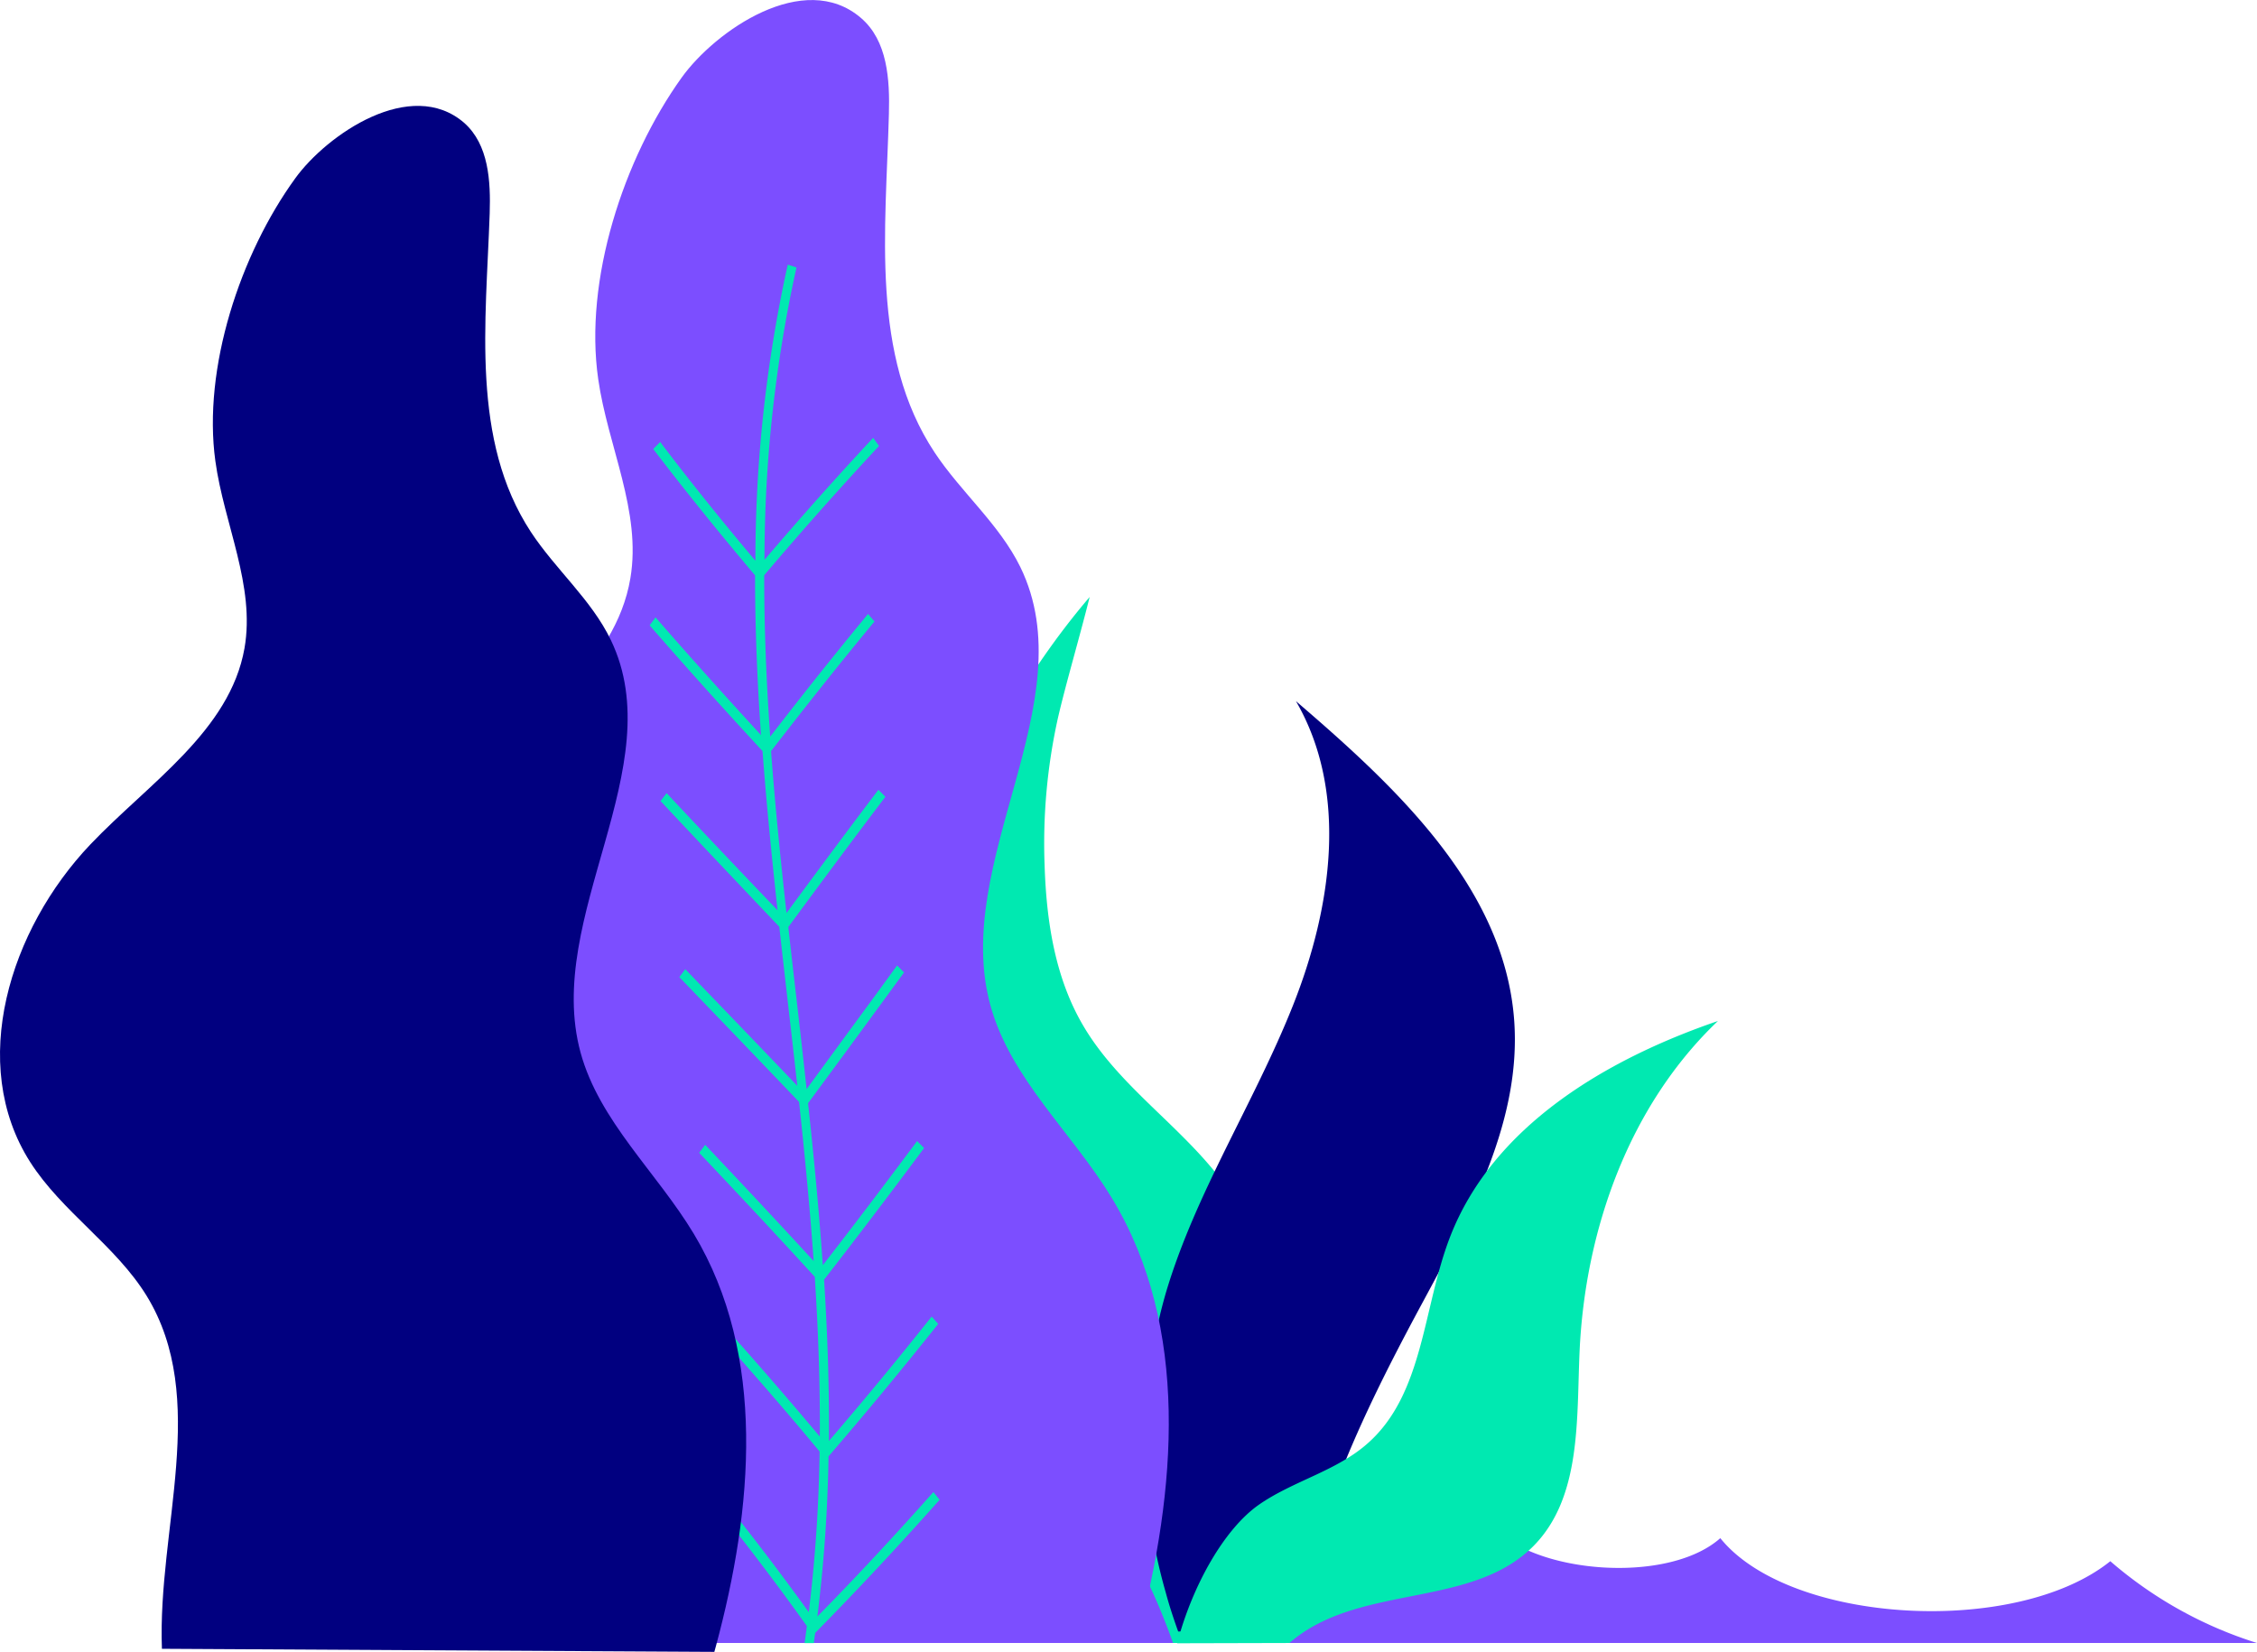 <svg xmlns="http://www.w3.org/2000/svg" viewBox="0 0 323.1 236.49"><defs><style>.cls-1{fill:#7c4eff;}.cls-2{fill:#1765a5;}.cls-3{fill:#00e9b1;}.cls-4{fill:#010080;}</style></defs><g id="Layer_2" data-name="Layer 2"><g id="_ÎÓÈ_1" data-name="—ÎÓÈ_1"><path class="cls-1" d="M29.57,235.22H323.1a58.91,58.91,0,0,1-21-11.71c-13.55,10.88-45.92,9-55.83-3.3-8.34,7.4-31,4.63-34.09-4.17-18.37,4-41.09-3.07-46.57-14.55,2.12,9.89-21.84,15.17-35.51,9.74s-18.64-16-23-25.59S96.59,165.51,82.05,161c-16.92-5.22-38.46.58-49.69,9.93-1,.83-1.91,1.69-2.79,2.55Z"/><path class="cls-2" d="M115,188.77c-.29,9.43-1.63,20.06,3.74,27.18,6.28,8.32,18.2,7.1,26.31,13.08a19,19,0,0,1,5.4,6.19h11.48c-.95-9.19-4.73-18.67-9.07-22.6-4-3.6-9.18-5.34-12.75-9.44-6.39-7.34-5.43-19.25-8-29.14-4.16-15.71-17.42-25.95-30.81-32.25C111.3,154.25,115.53,171.78,115,188.77Z"/><path class="cls-3" d="M159.72,219.05c3,3.58,5.78,9.38,8.21,16.17h14.88c.44-5.14.81-9.57,1-12.61,1.37-18.25,2.27-38.23-8.47-53-6-8.28-15.17-14-20.33-22.87-4-6.84-5.22-14.95-5.47-22.87a82.83,82.83,0,0,1,1.89-21c1.11-4.84,3.1-11.56,4.56-17.4-9.94,11.6-17.95,26.56-22.93,41-6.08,17.6-7.34,37.43-.33,54.68C138.63,195.57,149.69,207.13,159.72,219.05Z"/><path class="cls-4" d="M168.66,233.57h17.07c2.19-16.54,9.93-32.29,17.94-47.14,6.83-12.67,14.19-26.15,13.08-40.51-1.46-18.88-16.88-33.23-31.23-45.54,7.56,13,5.13,29.58-.42,43.55s-13.94,26.78-18.21,41.19a77.62,77.62,0,0,0,0,42.9C167.39,229.88,168,231.73,168.66,233.57Z"/><path class="cls-3" d="M184.58,235.22a20.85,20.85,0,0,1,3.38-2.37c9.9-5.57,23.63-3.43,31.6-11.55,6.82-6.94,6.13-18,6.56-27.73.78-17.55,7.12-35.31,19.81-47.4-16.05,5.5-32.27,15.08-38.38,31-3.85,10-3.72,22.35-11.73,29.44-4.48,4-10.66,5.38-15.57,8.79s-9.51,11.42-11.74,19.86Z"/><path class="cls-1" d="M75.88,181.48c9.62,15.61,1.82,35.48,2.63,53.74h84.13c.09-.31.17-.62.25-.93,5.5-20.86,7.51-44.28-3.74-62.8-5.64-9.3-14.43-17-17.34-27.45-5.75-20.65,13.69-43.55,4.25-62.87-3-6.12-8.48-10.69-12.25-16.37-9.24-13.92-7-31.9-6.56-48.47.14-4.93-.19-10.5-4-13.76-8.15-7-20.86,1.84-25.67,8.54-8.34,11.64-14,29-11.94,43.19,1.37,9.58,6.22,18.94,4.6,28.49C88.12,95.4,75.82,103.4,67,112.81c-12.22,13-18.51,33.46-8.89,48.37C62.94,168.74,71.16,173.83,75.88,181.48Z"/><path class="cls-3" d="M93,89.53c4.93,5.67,10.22,11.57,16.16,18,.57,7.63,1.33,15.23,2.15,22.79-6.29-6.58-11.25-11.82-15.88-16.77l-.87,1.13c4.91,5.25,10.17,10.8,17,18,.39,3.55.8,7.09,1.2,10.62q.7,6.06,1.38,12.16-6.39-6.69-12.84-13.38l-3.2-3.33-.85,1.14,3.2,3.33q7,7.27,13.94,14.54c.81,7.56,1.55,15.16,2.09,22.78-4.67-5.09-9.76-10.55-15.53-16.64l-.86,1.14c6.19,6.54,11.61,12.35,16.55,17.76.49,7.6.77,15.23.72,22.87-4.42-5.27-9.14-10.72-14.4-16.6l-.89,1.11c5.61,6.27,10.6,12,15.26,17.63a214.08,214.08,0,0,1-1.55,23c-3.84-5.34-8.07-10.9-12.62-16.58l-.94,1.05c4.82,6,9.28,11.9,13.29,17.52-.11.81-.21,1.62-.33,2.43h1.32c.07-.49.13-1,.2-1.45l.21-.22c5.91-6,11.83-12.35,17.6-18.84l-.89-1.11c-5.45,6.13-11,12.12-16.61,17.82a212.86,212.86,0,0,0,1.6-22.93l.11-.13c5.17-6,10.27-12.16,15.59-18.83l-.94-1.05c-5,6.3-9.84,12.14-14.71,17.81.07-7.72-.2-15.42-.69-23.1,4.42-5.67,9.1-11.83,14.32-18.84l-1-1c-4.9,6.57-9.32,12.4-13.5,17.77-.54-7.77-1.28-15.5-2.11-23.19q5.17-7,10.29-14l3.45-4.72-1-1L125,142.92q-4.76,6.48-9.53,13-.7-6.45-1.44-12.84-.6-5.16-1.18-10.36c5.51-7.49,9.8-13.25,13.9-18.65l-1-1c-3.92,5.16-8,10.65-13.16,17.65-.85-7.69-1.63-15.42-2.21-23.18,5.16-6.68,10-12.76,14.81-18.57l-.93-1.07c-4.56,5.52-9.16,11.29-14,17.56-.54-7.68-.87-15.39-.86-23.11,5.52-6.5,10.9-12.56,16.43-18.5L125,62.68c-5.25,5.63-10.35,11.36-15.56,17.47a193.63,193.63,0,0,1,4.58-41.86l-1.25-.4a196.22,196.22,0,0,0-4.63,42.39c-5-5.94-9.46-11.5-13.63-17l-1,1c4.44,5.81,9.21,11.73,14.58,18.09,0,7.64.32,15.27.85,22.87-5.51-6-10.46-11.53-15.1-16.86Z"/><path class="cls-4" d="M21,185.53c9,14.71,1.52,33.35,2.18,50.52l79.08.44.24-.87c5.27-19.57,7.29-41.57-3.19-59C94,167.81,85.79,160.5,83.11,150.69c-5.3-19.45,13.1-40.86,4.33-59.07C84.67,85.86,79.53,81.53,76,76.16c-8.61-13.12-6.43-30-5.9-45.58.15-4.63-.12-9.87-3.66-13C58.82,11,46.83,19.24,42.28,25.51,34.37,36.41,29,52.73,30.83,66c1.23,9,5.74,17.84,4.17,26.81-2.09,11.83-13.69,19.29-22.07,28.09C1.38,133.06-4.64,152.29,4.31,166.35,8.86,173.48,16.56,178.31,21,185.53Z"/></g></g></svg>